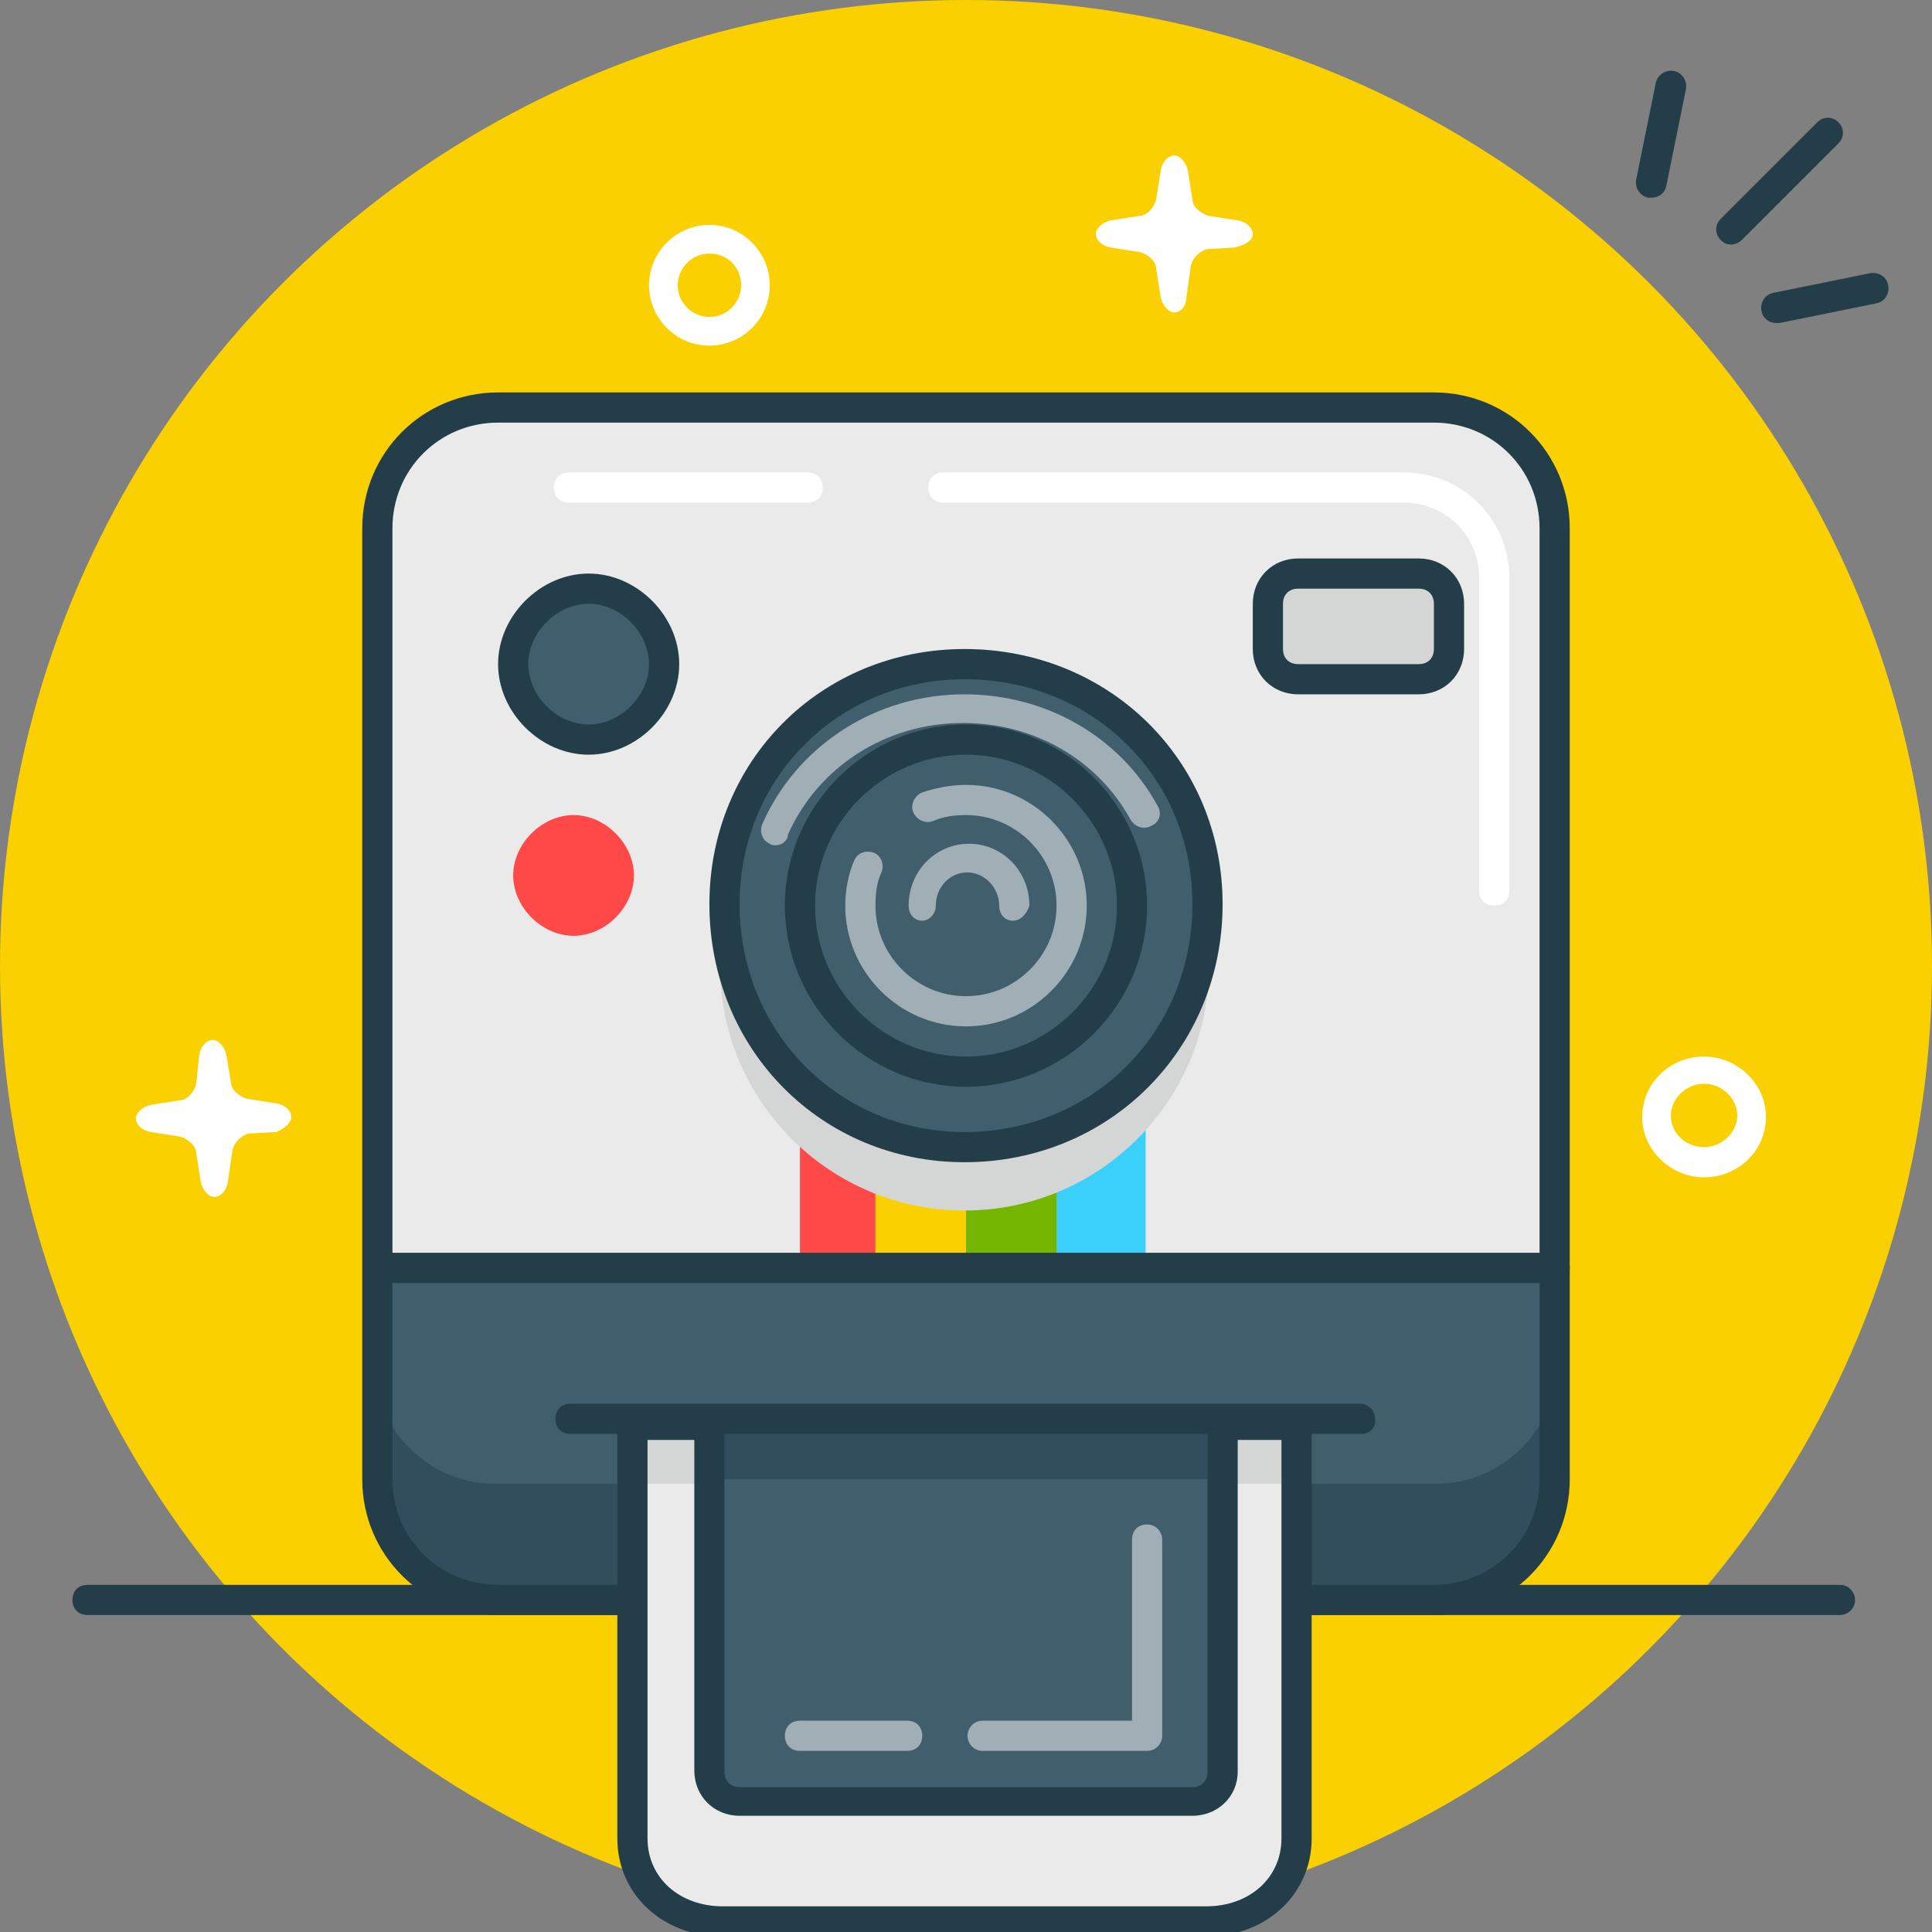 <?xml version="1.0" ?><svg id="polaroid" style="enable-background:new 0 0 128 128;" version="1.1" viewBox="0 0 128 128" xml:space="preserve" xmlns="http://www.w3.org/2000/svg" xmlns:xlink="http://www.w3.org/1999/xlink"><rect x="0" y="0" width="128" height="128" fill="#808080" stroke="none"/><style type="text/css">
	.st0{fill:#FBD000;}
	.st1{fill:#233E49;}
	.st2{fill:#EAEAEA;}
	.st3{fill:#415E6D;}
	.st4{fill:#D4D6D6;}
	.st5{fill:#324D5B;}
	.st6{fill:#FF4848;}
	.st7{fill:#75B600;}
	.st8{fill:#3AD0F9;}
	.st9{opacity:0.5;fill:#FFFFFF;}
	.st10{fill:#FFFFFF;}
</style><g><circle class="st0" cx="64" cy="64" r="64"/><path class="st1" d="M121.9,107H5.8c-0.6,0-1-0.4-1-1c0-0.6,0.4-1,1-1h116.1c0.6,0,1,0.5,1,1C122.9,106.6,122.4,107,121.9,107z"/><path class="st2" d="M103.2,98.2c0,4.4-3.6,8-8,8H32.7c-4.4,0-8-3.6-8-8V35.7c0-4.4,3.6-8,8-8h62.5c4.4,0,8,3.6,8,8V98.2z"/><path class="st3" d="M24.7,84.3v14.1c0,4.4,3.6,8,8,8h62.5c4.4,0,8-3.6,8-8V84.3H24.7z"/><path class="st4" d="M96,43.3c0,1.1-0.9,2-2,2h-7.5c-1.1,0-2-0.9-2-2v-3c0-1.1,0.9-2,2-2H94c1.1,0,2,0.9,2,2V43.3z"/><rect class="st0" height="14.6" width="6.2" x="58" y="70.3"/><path class="st5" d="M95.2,98.3H32.7c-4.4,0-8-3.8-8-8.2v8c0,4.4,3.6,8,8,8h62.5c4.4,0,8-3.6,8-8v-8   C103.2,94.6,99.6,98.3,95.2,98.3z"/><rect class="st6" height="14.6" width="5" x="53" y="70.3"/><rect class="st7" height="14.6" width="6.1" x="64" y="70.3"/><rect class="st8" height="14.6" width="5.9" x="70" y="70.3"/><circle class="st4" cx="63.9" cy="64" r="16.2"/><circle class="st3" cx="63.9" cy="60.2" r="16.2"/><circle class="st3" cx="63.9" cy="60.2" r="10.9"/><path class="st1" d="M94,46h-8c-1.7,0-3-1.3-3-3v-3c0-1.7,1.3-3,3-3h8c1.7,0,3,1.3,3,3v3C97,44.7,95.7,46,94,46z M86,39   c-0.6,0-1,0.4-1,1v3c0,0.6,0.4,1,1,1h8c0.6,0,1-0.4,1-1v-3c0-0.6-0.4-1-1-1H86z"/><circle class="st3" cx="38.8" cy="43.9" r="4.8"/><path class="st1" d="M95,107H33c-5,0-9-4-9-9V35c0-5,4-9,9-9h62c5,0,9,4,9,9v63C104,103,100,107,95,107z M33,28c-3.9,0-7,3.1-7,7   v63c0,3.9,3.1,7,7,7h62c3.9,0,7-3.1,7-7V35c0-3.9-3.1-7-7-7H33z"/><path class="st6" d="M42,58c0,2.1-1.9,4-4,4s-4-1.9-4-4c0-2.1,1.9-4,4-4S42,55.9,42,58z"/><path class="st1" d="M103,85H25.5c-0.6,0-1-0.4-1-1s0.4-1,1-1H103c0.6,0,1,0.4,1,1S103.6,85,103,85z"/><path class="st2" d="M85.9,121.8c0,3.3-2.7,5-6,5h-32c-3.3,0-6-1.7-6-5V94.4h44V121.8z"/><rect class="st4" height="3.9" width="42.9" x="42.6" y="94.4"/><path class="st3" d="M80.7,94.7v23c0,1.1-0.9,2-2,2H49.3c-1.1,0-2-0.9-2-2v-23"/><path class="st1" d="M79.9,128.3h-32c-4,0-7-2.8-7-6.5V94.4c0-0.6,0.4-1,1-1h44c0.6,0,1,0.4,1,1v27.4   C86.9,125.5,83.9,128.3,79.9,128.3z M42.9,95.4v26.4c0,2.6,2.1,4.5,5,4.5h32c2.9,0,5-1.9,5-4.5V95.4H42.9z"/><rect class="st5" height="3.6" width="34" x="46.9" y="94.4"/><path class="st1" d="M90.2,95H37.8c-0.6,0-1-0.4-1-1c0-0.6,0.4-1,1-1h52.3c0.6,0,1,0.5,1,1C91.2,94.6,90.7,95,90.2,95z"/><path class="st1" d="M114.7,16.2c-0.3,0-0.5-0.1-0.7-0.3c-0.4-0.4-0.4-1,0-1.4l6.4-6.4c0.4-0.4,1-0.4,1.4,0c0.4,0.4,0.4,1,0,1.4   l-6.4,6.4C115.2,16.1,114.9,16.2,114.7,16.2z"/><path class="st1" d="M109.4,13.1c-0.1,0-0.1,0-0.2,0c-0.5-0.1-0.9-0.6-0.8-1.2l1.3-6.4c0.1-0.5,0.6-0.9,1.2-0.8   c0.5,0.1,0.9,0.6,0.8,1.2l-1.3,6.4C110.3,12.8,109.9,13.1,109.4,13.1z"/><path class="st1" d="M117.7,21.4c-0.5,0-0.9-0.3-1-0.8c-0.1-0.5,0.2-1.1,0.8-1.2l6.4-1.3c0.5-0.1,1.1,0.2,1.2,0.8   c0.1,0.5-0.2,1.1-0.8,1.2l-6.4,1.3C117.8,21.4,117.8,21.4,117.7,21.4z"/><path class="st1" d="M63.9,77C54.4,77,47,69.5,47,59.9C47,50.4,54.4,43,63.9,43C73.5,43,81,50.4,81,59.9C81,69.5,73.5,77,63.9,77z    M63.9,45C55.6,45,49,51.5,49,59.9C49,68.4,55.6,75,63.9,75C72.4,75,79,68.4,79,59.9C79,51.5,72.4,45,63.9,45z"/><path class="st1" d="M64,72c-6.6,0-12-5.4-12-12c0-6.6,5.4-12,12-12c6.6,0,12,5.4,12,12C76,66.6,70.6,72,64,72z M64,50   c-5.5,0-10,4.5-10,10c0,5.5,4.5,10,10,10c5.5,0,10-4.5,10-10C74,54.5,69.5,50,64,50z"/><path class="st9" d="M64,68c-4.4,0-8-3.6-8-8c0-1,0.2-2.1,0.6-3c0.2-0.5,0.8-0.7,1.3-0.5c0.5,0.2,0.7,0.8,0.5,1.3   C58.1,58.4,58,59.2,58,60c0,3.3,2.7,6,6,6c3.3,0,6-2.7,6-6c0-3.3-2.7-6-6-6c-0.8,0-1.5,0.1-2.2,0.4c-0.5,0.2-1.1-0.1-1.3-0.6   c-0.2-0.5,0.1-1.1,0.6-1.3C62,52.2,63,52,64,52c4.4,0,8,3.6,8,8S68.4,68,64,68z"/><path class="st9" d="M67.1,61c-0.5,0-0.9-0.4-0.9-1c0-1.2-1-2.2-2.1-2.2c-1.2,0-2.1,1-2.1,2.2c0,0.5-0.4,1-0.9,1   c-0.5,0-0.9-0.4-0.9-1c0-2.3,1.8-4.1,4-4.1c2.2,0,4,1.8,4,4.1C68,60.6,67.6,61,67.1,61z"/><path class="st9" d="M51.4,56c-0.1,0-0.3,0-0.4-0.1c-0.5-0.2-0.7-0.8-0.5-1.3c2.3-5.2,7.5-8.6,13.4-8.6c5.4,0,10.3,2.8,12.8,7.4   c0.3,0.5,0.1,1.1-0.4,1.3c-0.5,0.3-1.1,0.1-1.4-0.4c-2.2-4-6.4-6.4-11.1-6.4c-5.1,0-9.6,2.9-11.6,7.4C52.2,55.7,51.8,56,51.4,56z"/><path class="st1" d="M39,50c-3.2,0-6-2.8-6-6s2.8-6,6-6s6,2.8,6,6S42.2,50,39,50z M39,40c-2.1,0-4,1.9-4,4s1.9,4,4,4s4-1.9,4-4   S41.1,40,39,40z"/><path class="st1" d="M79,120.3H49c-1.7,0-3-1.3-3-3V94.7c0-0.6,0.4-1,1-1s1,0.4,1,1v22.7c0,0.6,0.4,1,1,1h30c0.6,0,1-0.4,1-1V94.7   c0-0.6,0.4-1,1-1s1,0.4,1,1v22.7C82,119,80.7,120.3,79,120.3z"/><path class="st10" d="M99,60c-0.6,0-1-0.4-1-1V38.3c0-2.8-2.2-5-5-5H62.5c-0.6,0-1-0.4-1-1c0-0.6,0.4-1,1-1H93c3.9,0,7,3.1,7,7V59   C100,59.6,99.6,60,99,60z"/><path class="st10" d="M53.5,33.3H37.7c-0.6,0-1-0.4-1-1c0-0.6,0.4-1,1-1h15.8c0.6,0,1,0.4,1,1C54.5,32.9,54.1,33.3,53.5,33.3z"/><path class="st9" d="M76,116H65.1c-0.6,0-1-0.5-1-1s0.4-1,1-1H75v-12c0-0.6,0.4-1,1-1s1,0.5,1,1v13C77,115.5,76.6,116,76,116z"/><path class="st9" d="M60.1,116h-7.1c-0.6,0-1-0.4-1-1s0.4-1,1-1h7.1c0.6,0,1,0.4,1,1S60.7,116,60.1,116z"/><path class="st10" d="M112.9,78c-2.2,0-4.1-1.8-4.1-4c0-2.2,1.8-4,4.1-4c2.2,0,4.1,1.8,4.1,4C117,76.2,115.2,78,112.9,78z    M112.9,71.8c-1.2,0-2.2,1-2.2,2.1c0,1.2,1,2.1,2.2,2.1c1.2,0,2.2-1,2.2-2.1C115.1,72.8,114.1,71.8,112.9,71.8z"/><path class="st10" d="M47,22.9c-2.2,0-4-1.8-4-4c0-2.2,1.8-4,4-4c2.2,0,4,1.8,4,4C51,21.1,49.2,22.9,47,22.9z M47,16.8   c-1.2,0-2.1,1-2.1,2.1c0,1.2,1,2.1,2.1,2.1c1.2,0,2.1-1,2.1-2.1C49.1,17.7,48.2,16.8,47,16.8z"/><path class="st10" d="M19.3,74c0-0.4-0.4-0.8-1-0.9l-1.9-0.3c-0.5-0.1-1.1-0.6-1.1-1.1L15,69.9c-0.1-0.5-0.5-1-0.9-1   s-0.8,0.4-0.9,1L13,71.8c-0.1,0.5-0.6,1.1-1.1,1.1L10,73.2c-0.5,0.1-1,0.5-1,0.9c0,0.4,0.4,0.8,1,0.9l1.9,0.3   c0.5,0.1,1.1,0.6,1.1,1.1l0.3,1.9c0.1,0.5,0.5,1,0.9,1s0.8-0.4,0.9-1l0.3-2.1c0.1-0.5,0.6-1,1.1-1.1l1.8-0.1   C18.8,74.8,19.3,74.4,19.3,74z"/><path class="st10" d="M83,15.5c0-0.4-0.4-0.8-1-0.9l-1.9-0.3c-0.5-0.1-1.1-0.6-1.1-1.1l-0.3-1.9c-0.1-0.5-0.5-1-0.9-1   c-0.4,0-0.8,0.4-0.9,1l-0.3,1.9c-0.1,0.5-0.6,1.1-1.1,1.1l-1.9,0.3c-0.5,0.1-1,0.5-1,0.9s0.4,0.8,1,0.9l1.9,0.3   c0.5,0.1,1.1,0.6,1.1,1.1l0.3,1.9c0.1,0.5,0.5,1,0.9,1c0.4,0,0.8-0.4,0.8-1l0.3-2.1c0.1-0.5,0.6-1,1.1-1.1l1.8-0.1   C82.6,16.2,83,15.9,83,15.5z"/></g></svg>